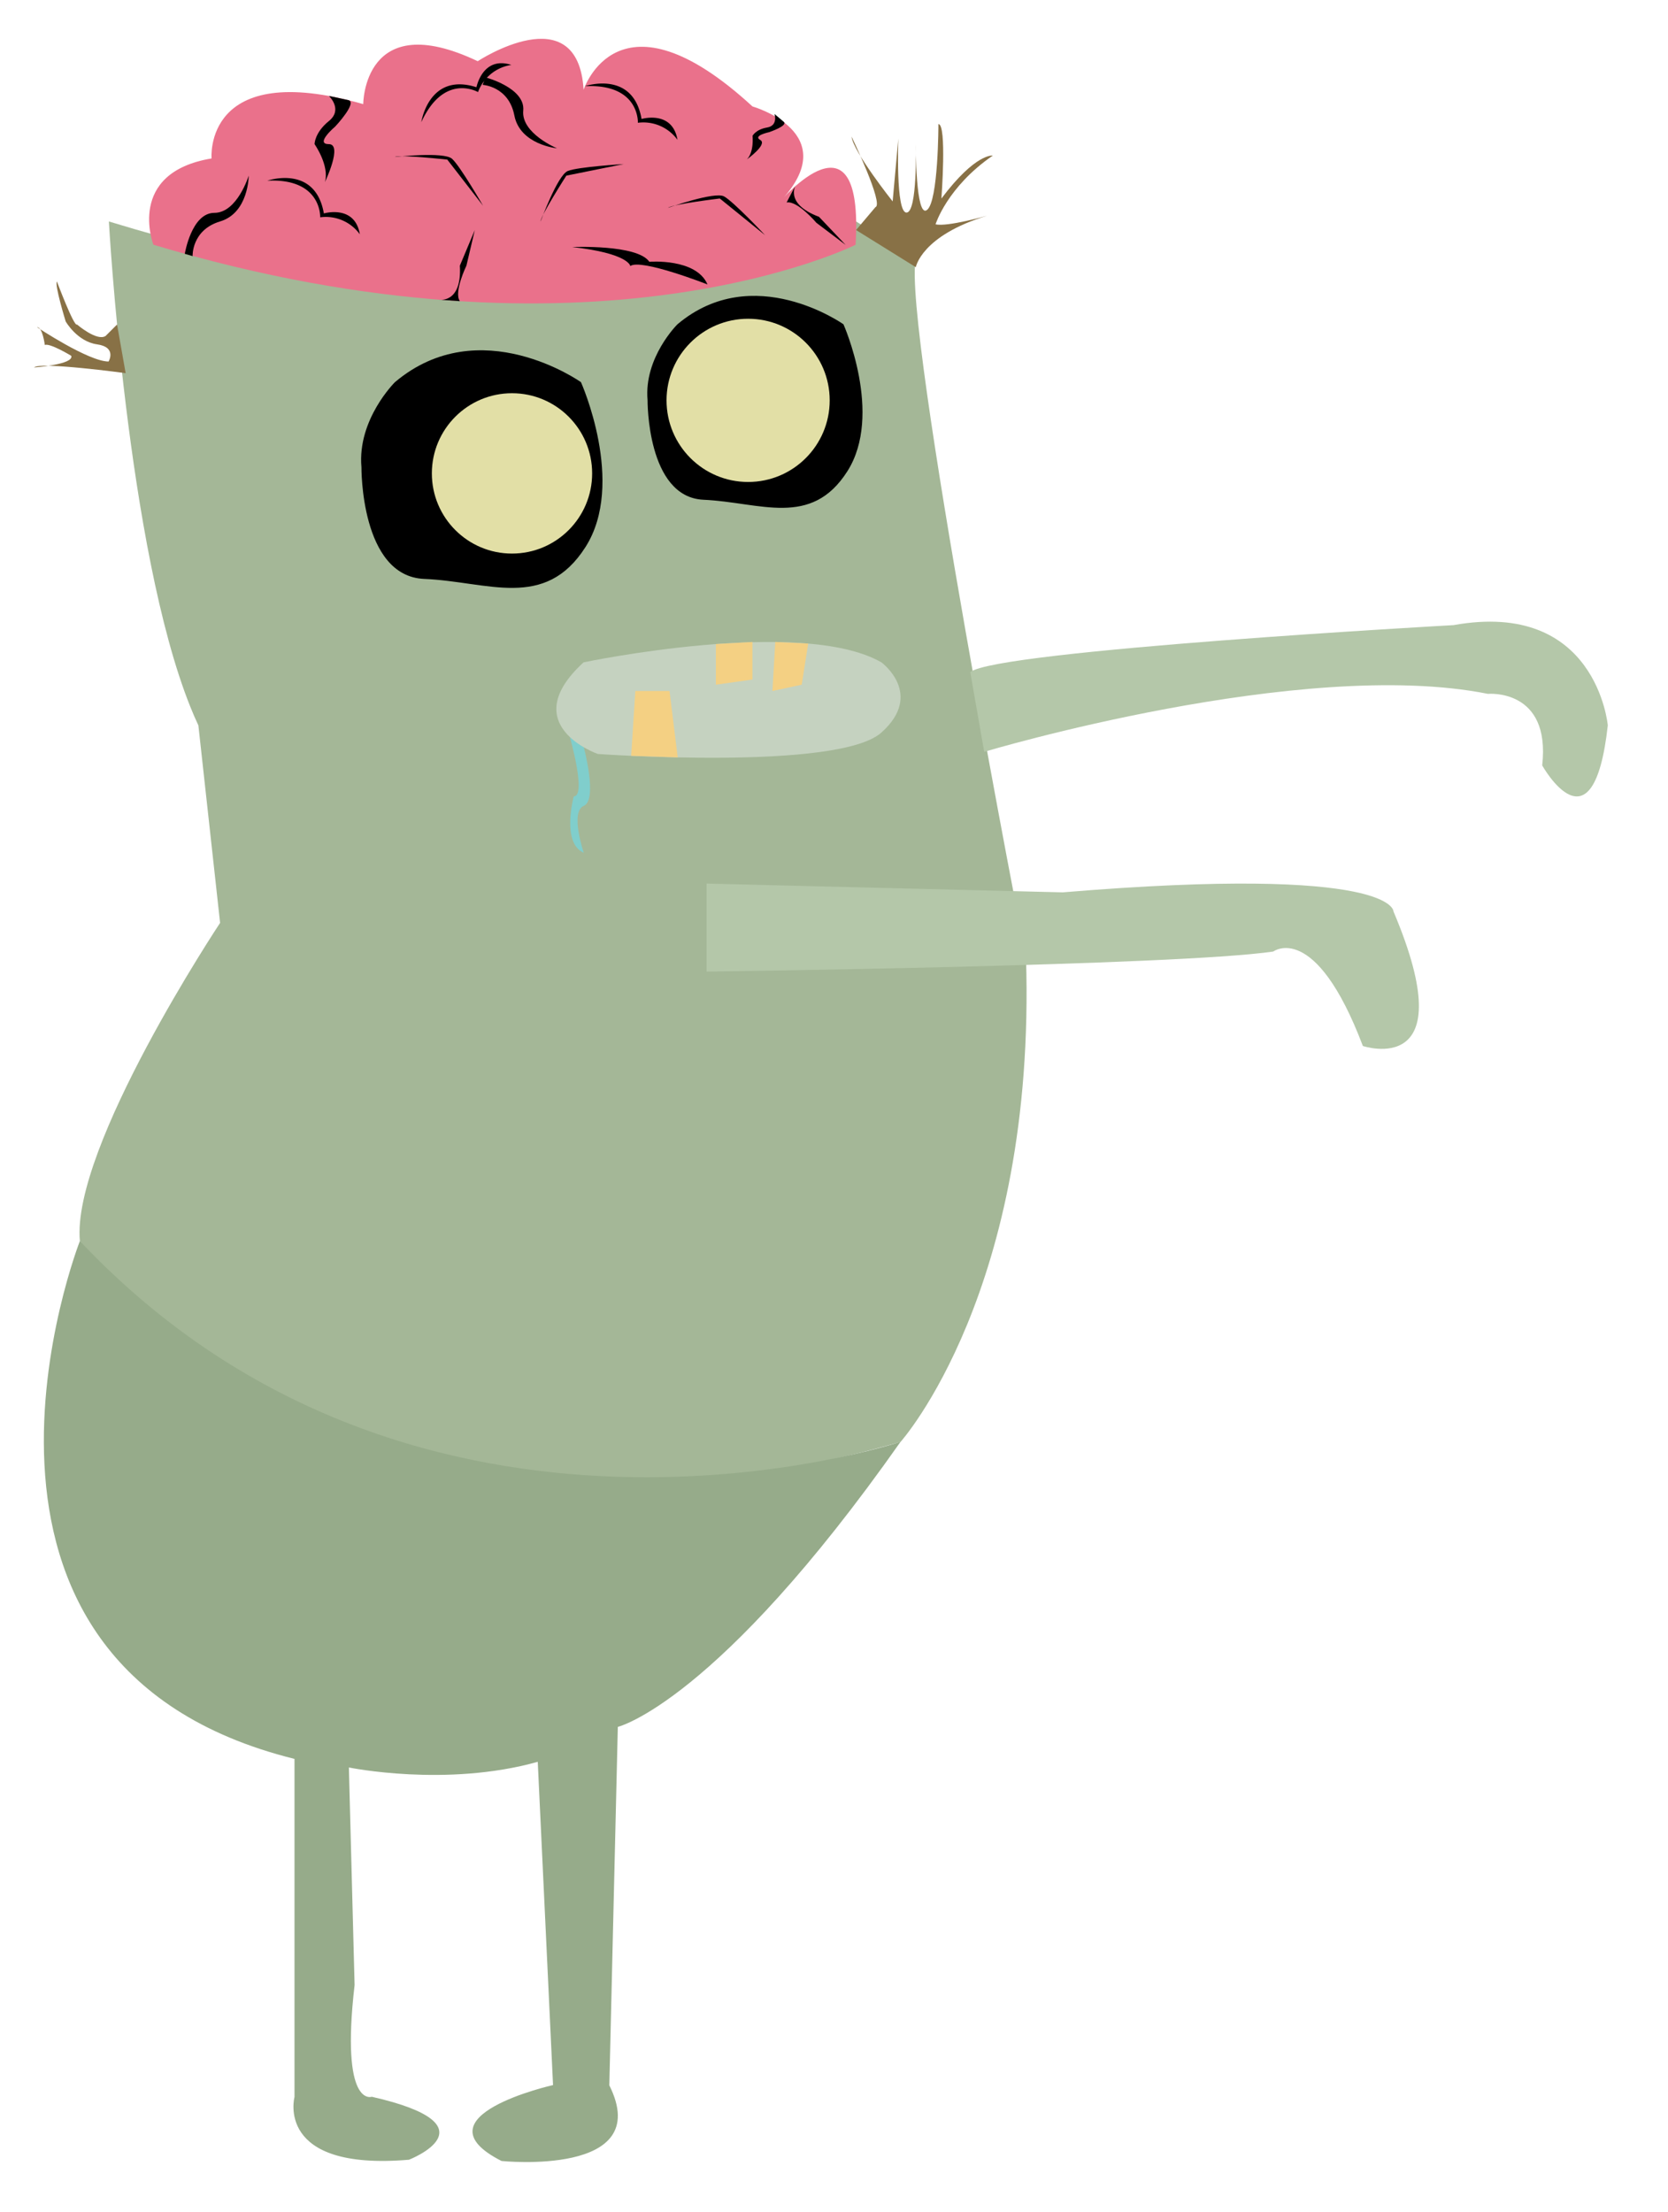 <svg id="Layer_1" data-name="Layer 1" xmlns="http://www.w3.org/2000/svg" width="430" height="570" viewBox="0 0 430 570"><defs><style>.cls-1{fill:#a4b797;}.cls-2{fill:#96ab8a;}.cls-3{fill:#80cecc;}.cls-4{fill:#b4c7a9;}.cls-5{fill:#c5d2c0;}.cls-6{fill:#f4d083;}.cls-7{fill:#e2dfa6;}.cls-8{fill:#ea718b;}.cls-9{fill:#887146;}</style></defs><path class="cls-1" d="M56.74,237.82s-38.37,57.72-36.15,82c0,0,63.84,94,211.57,51.74,0,0,35-39.08,32.34-124.77,0,0-32-163.92-28.41-180.13L220.7,57.07s-52.34,42.78-192.63,0c0,0,4.65,84.42,21,125.08q1,2.51,2.07,4.77"/><path class="cls-2" d="M20.59,319.8S-22.2,428.9,75.92,453.25v87.12s-5.16,19.12,29.51,16.17c0,0,22.87-8.85-9.59-16.23,0,0-8.11,3-4.43-28.78l-1.47-56.07S115,460.63,138.63,454l3.94,83.3s-35.9,8.06-13.28,19.56c0,0,39.59,4.12,27.79-19.49L159.27,445s25.5-6.15,72.89-73.47C232.16,371.54,108.38,412.84,20.59,319.8Z"/><path class="cls-3" d="M146.91,189.93s4.35,15.17,1,15.3c0,0-3.27,12,2.59,14.53,0,0-3.64-10.54,0-12.1s0-15.1,0-15.1"/><path class="cls-4" d="M182.16,250.36s121-1.48,146.08-5.16c0,0,10.79-8.12,23.1,24.34,0,0,26.33,8.86,7.89-34.67,0,0,.65-12.06-85.26-4.92l-91.81-2.26"/><path class="cls-4" d="M253.72,193.74s81.9-24.54,129.85-14.94c0,0,16.24-1.48,14,18.44,0,0,13.16,23.6,16.91-10.33,0,0-2.89-32.46-39.78-25.82,0,0-117.82,6.51-124.57,12.11"/><path d="M101.81,98.48s-9.73,9.6-8.63,21.93c0,0-.28,28.09,16.17,28.77s31.11,8.22,41.59-8.22-1.17-42.48-1.17-42.48S123.73,80,101.81,98.48Z"/><path d="M174.64,83.57s-8.68,8.56-7.7,19.55c0,0-.24,25,14.42,25.66s27.74,7.33,37.08-7.33-1-37.88-1-37.88S194.19,67.08,174.64,83.57Z"/><path class="cls-5" d="M150.44,170.68s56.17-11.8,76.78,0c0,0,11.12,8.15,0,18.09s-73.09,5.52-73.09,5.52S132.73,186.91,150.44,170.68Z"/><polygon class="cls-6" points="184.55 165.97 184.55 176.44 193.97 175.11 193.97 165.43 184.55 165.97"/><polyline class="cls-6" points="199.86 165.43 199.13 178.06 206.68 176.44 208.35 165.84"/><polyline class="cls-6" points="162.71 194.77 163.78 178.06 172.6 178.06 174.71 195.17"/><circle class="cls-7" cx="192.86" cy="103.17" r="21.03"/><circle class="cls-7" cx="131.99" cy="121.99" r="20.66"/><path class="cls-8" d="M39.54,63.06s-7.15-18.54,15-22.23c0,0-2.22-25.82,39.1-14,0,0,0-25.08,29.51-11.06,0,0,25.82-17,27.3,7.37,0,0,8.85-27.59,43.53,4.29,0,0,23.87,6.78,7.14,24.49,0,0,21.68-25.64,19.44,11.16C220.55,63.06,152.92,97.09,39.54,63.06Z"/><path d="M47.64,65.4s1.72-10.55,7.62-10.55,8.86-9.59,8.86-9.59,0,9.59-7.38,11.8S49.65,66,49.65,66Z"/><path d="M125.11,19.92s10.34,2.7,9.78,8.58,8.71,9.72,8.71,9.72-9.54-.91-11-8.46-8.17-7.89-8.17-7.89Z"/><path d="M84.79,24.72s3.71,3.47,0,6.47-3.7,5.95-3.7,5.95S85,42.7,83.76,46.93c0,0,4.7-9.79,1-9.79s1.67-4.55,1.67-4.55,6-6.39,3.25-6.82"/><path d="M199.66,29.37s1,3-1.91,3.49S194,35,194,35s.45,4.14-1.45,6.07c0,0,5.43-3.89,3.44-5s2.25-2,2.25-2,5.09-1.69,3.76-2.72"/><path d="M147.53,63.66s16.8-.74,19.86,3.8c0,0,12.06-1,15,5.84,0,0-17.21-6.75-19.91-4.74C162.52,68.56,162.12,65.29,147.53,63.66Z"/><path d="M150.8,22.21s12.37-4.27,14.59,8.45c0,0,7.94-2.36,9.26,5.37a10.86,10.86,0,0,0-10.21-4.39S164.93,21.53,150.8,22.21Z"/><path d="M108.61,31.48s1.91-12.95,14.22-9c0,0,1.57-8.14,9-5.75a10.87,10.87,0,0,0-8.6,7S114.51,18.62,108.61,31.48Z"/><path d="M68.91,46.56S81.28,42.28,83.49,55c0,0,8-2.36,9.27,5.37A10.85,10.85,0,0,0,82.54,56S83,45.87,68.91,46.56Z"/><path d="M113.12,77.22s6,1.15,5.43-8.76l3.85-9.18-2.16,9.18s-3.33,6.82-1.69,9.15"/><path d="M205.3,47.37s-3.48,5,5.83,8.5L218,63.11l-7.53-5.69s-4.9-5.8-7.69-5.24"/><path d="M139.37,57.06s4.36-11.93,7-13,14.42-1.78,14.42-1.78L146,45.26S139.37,55.59,139.37,57.06Z"/><path d="M101.81,40.44s12.62-1.41,14.72.47,8,12.11,8,12.11l-9.22-11.89S103.13,39.79,101.81,40.44Z"/><path d="M172.23,53.55s12-4.27,14.44-2.93,10.58,10,10.58,10l-11.69-9.47S173.37,52.61,172.23,53.55Z"/><path class="cls-9" d="M32.39,96.16s-22.13-3-23.61-1.47c0,0,10.33-.74,9.59-3,0,0-5.52-3.36-6.82-2.79,0,0-.55-4.59-2-4.59,0,0,13.28,8.85,18.44,8.85,0,0,2.22-3.69-2.95-4.42s-8.11-5.91-8.11-5.91S14,73.29,14.68,72.56c0,0,4.43,11.8,5.17,11.06,0,0,5.16,4.43,7.38,2.95l2.95-2.95Z"/><path class="cls-9" d="M236.09,68.85s1.4-8.1,18.37-13.26c0,0-10.33,2.95-13.28,2.21,0,0,2.95-9.59,14.76-17.71,0,0-4.37-.73-13.25,11.07,0,0,1.44-19.18-.77-19.18,0,0,0,19.92-2.95,22.13s-2.88-16.87-2.88-16.87.46,17.48-2.39,17.54-2.11-19.11-2.11-19.11L230.12,51.9S220,39.18,219.53,35.21c0,0,8.37,17.43,6.16,18.16l-5,5.91"/></svg>
